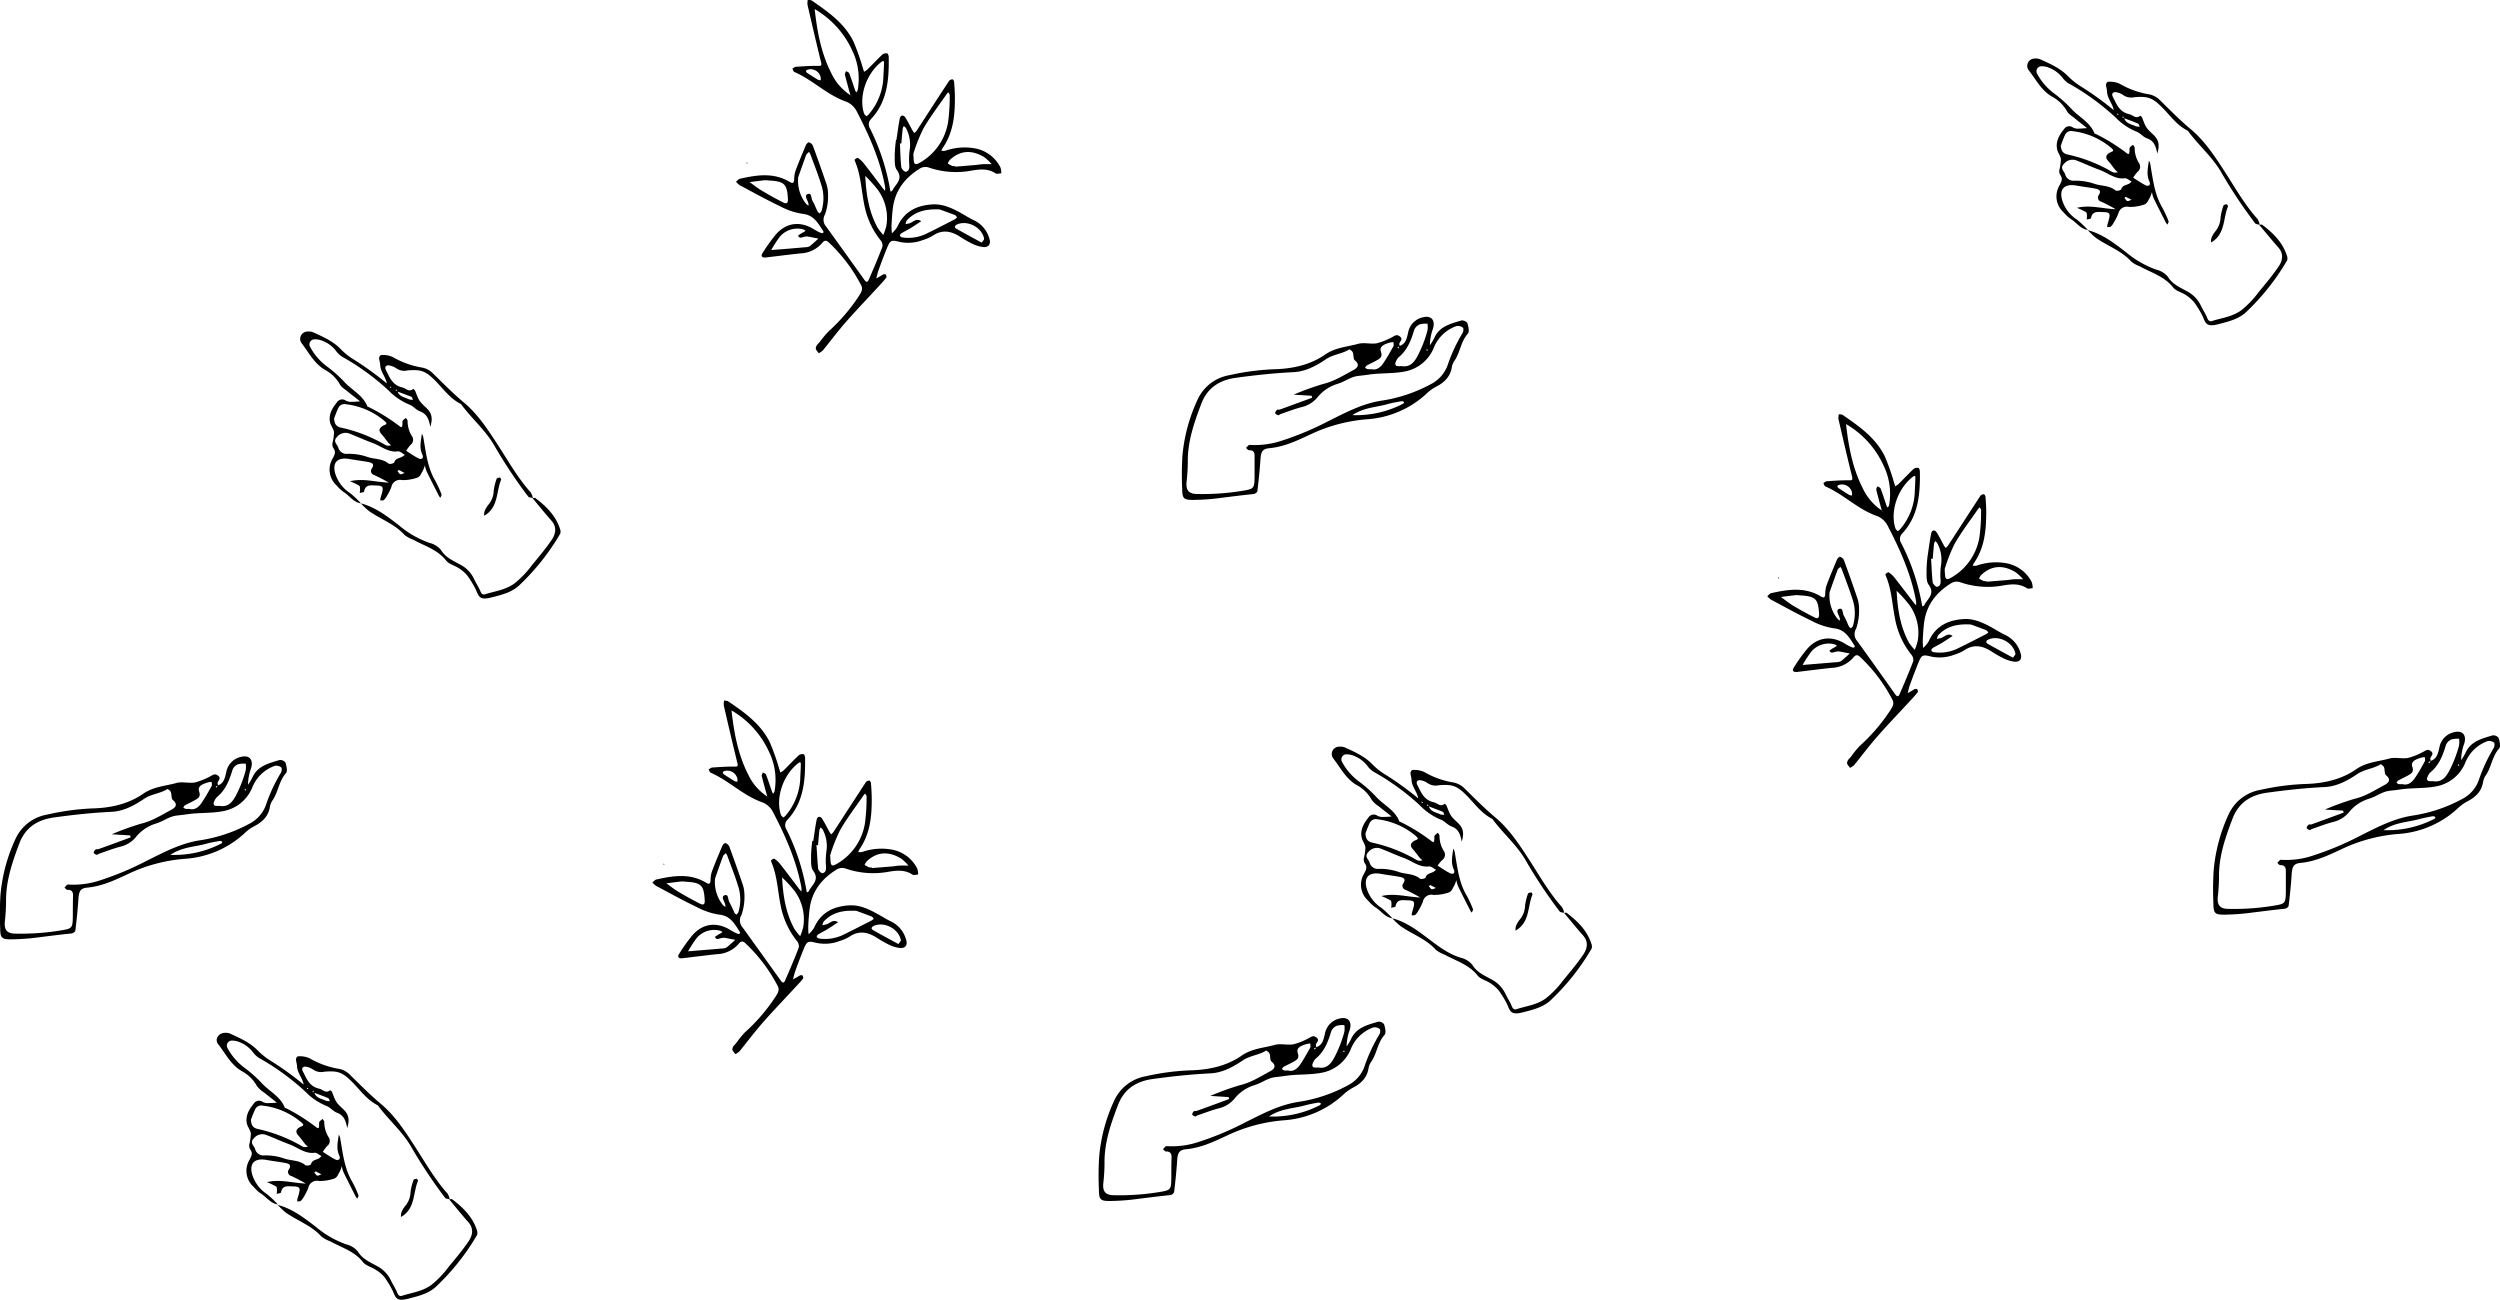 <svg xmlns="http://www.w3.org/2000/svg" viewBox="0 0 655.6 340.87"><title>Fichier 3</title><g id="Calque_2" data-name="Calque 2"><g id="Calque_2-2" data-name="Calque 2"><path d="M371.92,209.41c-.26-1.75-1.67-3.07-1.76-4.88,0-.55-.2-1.09-.26-1.63s.26-1.12,1-1a6.35,6.35,0,0,1,2.55.53,22.47,22.47,0,0,0,7.7,2.77A5.5,5.5,0,0,1,384,206.7c2.66,2.6,5.25,5.25,8.12,7.65,3.44,2.87,6,6.65,8.43,10.4,2.93,4.44,5.48,9.14,9.07,13.14a4.56,4.56,0,0,1,.58,1.5l0,0c-.41-.13-1-.11-1.21-.39a128.66,128.66,0,0,1-9-13.56c-2.36-4-5.95-7-8.63-10.69-3-1.49-4.8-4.26-7.1-6.49s-3.53-2.63-7-2.33a3.65,3.65,0,0,1-2.91-.59,4.79,4.79,0,0,0-1.83-.73,1.07,1.07,0,0,0-.9.23,1,1,0,0,0,0,.88c1,1.92,1.68,4.06,4.35,4.66,1,.22,1.72,1.36,2.88.39a1.41,1.41,0,0,1,.48.48c1,2.51.89,2.6,2.91,4.47,1.43,1.32,1.81,2.7,1.07,5-.36-2.14-1-3.44-2.69-4-1-.37-1.79-1.44-2.81-1.79a16.06,16.06,0,0,1-5.48-3.75,63.27,63.27,0,0,0-11.87-8.65,5.63,5.63,0,0,1-1.76-1.53,8.19,8.19,0,0,0-3.57-2.76,5.11,5.11,0,0,0-2.24-.42,1.33,1.33,0,0,0-.94,2,15.59,15.59,0,0,0,4.26,5,32.62,32.62,0,0,1,4.55,4c2,2.26,5.05,3.56,6.21,6.61,0,.06.2.07.3.11a49.62,49.62,0,0,1,8.18,5.08c.67.48.65-.07.69-.49s-.07-.74.08-1a3.41,3.41,0,0,1,.85-.74c.15.27.43.54.43.81a7.36,7.36,0,0,0,1.1,3.93,1.7,1.7,0,0,1-.39,2.4A11.7,11.7,0,0,0,377,227c.56.36,1.1.73,1.67,1.07a14.88,14.88,0,0,0,1.75,1,.93.93,0,0,0,.86-.09,1,1,0,0,0,0-.9c-.89-1.83-.41-3.69-.17-5.55a2.83,2.83,0,0,1,.42,1.21c.66,3.79,1.06,7.65,3.07,11.08a26.78,26.78,0,0,1,1.67,3.6c.09.22-.19.6-.3.9a3.24,3.24,0,0,1-.37-.46c-1.09-2.16-2.2-4.32-3.26-6.5a9.93,9.93,0,0,1-.44-1.58,7.23,7.23,0,0,1-.65,1.68c-.44.67-.55,1.46-1.77,1.73a11.53,11.53,0,0,1-3.57.49,2.29,2.29,0,0,0-2.78,1.8,14,14,0,0,1-1.2,2.38,3.58,3.58,0,0,1-.79,1.05c-.21.17-.6.1-.9.14a1.81,1.81,0,0,1,0-.52c.1-.43.24-.84.36-1.27.49-1.8.31-2.11-1.42-2.16-1.3,0-2.82-.42-3.21,1.53a.37.37,0,0,1-.23.23c-.31.08-.62.13-.93.19a3.55,3.55,0,0,0,.09-.79c0-.39,0-1-.21-1.12a17.51,17.51,0,0,0-2.43-1.16c3.47-.82,6.52.21,10.18.38a40.28,40.28,0,0,0-3.83-2,1.08,1.08,0,0,1-.68-1.6c.88-1.27.14-1.61-.84-1.8-1.63-.32-3.29-.49-4.92-.79-3.08-.57-4.57.81-3.81,3.7a9.44,9.44,0,0,0,3.93,5.23,25.08,25.08,0,0,1,2.85,2.71l0,0c-2-.27-3.06-2.09-4.66-3a12.06,12.06,0,0,1-1.72-1.64,5.6,5.6,0,0,1-1.08-7c.48-.92,1-1.72.24-2.76a2,2,0,0,1-.28-1.27,14.13,14.13,0,0,0,.43-2.9c-.1-.92-.86-1.75-1-2.68-.41-2,.61-3.71,1.79-5.16a1.63,1.63,0,0,1,2.37-.47,2.9,2.9,0,0,0,1.6.3,20.45,20.45,0,0,0,2.11-.12c-1.36-1.08-2.33-1.81-3.26-2.59a6.92,6.92,0,0,1-2-1.82,9.59,9.59,0,0,0-4-3.88c-2.81-1.68-4.18-4.55-6.1-7a1.91,1.91,0,0,1,1.54-3,3.12,3.12,0,0,1,1.63.22c2.5,1.15,5,2.24,7,4.25a18,18,0,0,0,3.66,2.92,79.73,79.73,0,0,1,8.6,6.23l.68.69c.09.17.17.34.25.5l.23-.25-.52-.21Zm2.73,2.05-.24-.52-.25.25.53.22c.47,1.51,1.94,1.62,3.09,2.17a2.72,2.72,0,0,0,1,.08c-.15-.27-.24-.69-.46-.79C377.09,212.36,375.86,211.92,374.65,211.46Zm-16.57,7.12c.08,1.4.52,2.17,2,2.44a40.06,40.06,0,0,1,11.06,4.29,3.14,3.14,0,0,0,.9.41,3.61,3.61,0,0,0,1-.11,6.22,6.22,0,0,1-.71-.64c-.63-.77-1.19-1.6-1.86-2.33-.9-1-.38-1.69.47-2.17.59-.34,1.37-.32.42-1.18a19,19,0,0,0-10.19-4.44,1.77,1.77,0,0,0-2,1A29.39,29.39,0,0,0,358.08,218.58Zm18.51,9.51c-.64-.33-1.27-.94-1.81-.88-2.57.32-4.39-1.39-6.54-2.18s-4.05-1.67-6.09-2.47a2.85,2.85,0,0,0-3.31.88c-1.13,1.12,0,1.88.3,2.68a2.25,2.25,0,0,0,2.39,1.74,14.59,14.59,0,0,1,5.21.78c1.85.67,4,.39,5.64,1.79.25.21,1.4-.05,1.46-.28.34-1.25,1.59-1.08,2.31-1.68C376.29,228.36,376.43,228.23,376.59,228.09Zm-1.52,4-.38.28c.26.29.47.74.77.82s.73-.2,1.1-.32Z"/><path d="M410.17,239.39c.22,0,.52-.07.67,0,2.87,2.18,5.41,4.65,6.52,8.22a1.68,1.68,0,0,1,0,1.19,60.59,60.59,0,0,1-10.69,13.48c-1.83,1.73-4.21,2.39-6.56,3-1.12.29-2.5.71-3.43.3s-1.15-1.78-1.71-2.73a26.28,26.28,0,0,0-1.93-3.09,9.62,9.62,0,0,0-2.2-1.92c-1.09-.73-2.6-1.07-3.34-2-2.27-2.9-5.66-3.84-8.65-5.49a8.43,8.43,0,0,1-2.31-1.27c-2.59-2.89-6.27-4.1-9.33-6.27a20,20,0,0,1-2.1-2l0,0c3.84,1,6.95,3.46,10,5.76,2.53,1.91,4.95,3.68,8,4.6a5.63,5.63,0,0,1,3,1.85c1.22,2,3.17,2.79,5,3.81a8.2,8.2,0,0,1,3.66,3.75c.51,1.11,1.22,2.13,1.67,3.26.26.65.62,1,1.21.82,2.59-.85,5.31-1.1,7.71-2.83A25.32,25.32,0,0,0,410,257c1.77-2.15,3.58-4.3,5.15-6.6,1.08-1.57,1.51-3.35,0-5.08-1.71-1.91-3.3-3.92-4.95-5.88Z"/><path d="M401.9,234.53c-1.27,3-.74,6.7-3.68,9a8.28,8.28,0,0,1-.79.52,3.77,3.77,0,0,1,.1-1.18,6.68,6.68,0,0,1,1-1.7,5.91,5.91,0,0,0,1.4-3.65,13.69,13.69,0,0,1,.78-3.18c.06-.19.55-.28.85-.31C401.67,234,401.79,234.35,401.9,234.53Z"/><path d="M505.55,145.49c.28-1.88.51-3.77.89-5.63.17-.88.94-1,1.41-.27.72,1.11,1.3,2.32,1.94,3.48.13.22.29.42.44.63a3.25,3.25,0,0,0,.59-.58c2.85-4.37,5.68-8.76,8.54-13.13a1.23,1.23,0,0,1,.91-.38c.13,0,.38.41.4.65.1,1.23.19,2.47.2,3.7,0,4.81-.33,9.53-3.2,13.66a4.32,4.32,0,0,0-.34.72,3.52,3.52,0,0,0,1,0,15.35,15.35,0,0,1,7.6-.67,9.33,9.33,0,0,1,6.88,5,5,5,0,0,1,.24,1.58c-.52,0-1.18.27-1.53,0-1.92-1.27-4-1.08-6.06-.75a22.08,22.08,0,0,1-11.26-.76,2.81,2.81,0,0,0-2.68.3c-3.82,2.4-6.35,5.68-6.94,10.25-.19,1.51-.27,3-.35,4.55a18.09,18.09,0,0,0,.09,2.08,7.93,7.93,0,0,0,1.43-1.67c1.8-4.09,5.15-5.69,9.33-5.91,2.55-.13,4.82.9,7,2.08,1.25.66,2.43,1.47,3.71,2.06a7.52,7.52,0,0,1,4.1,4.87c.44,1.4-.17,2.29-1.64,2.17a9,9,0,0,1-2.95-.93,29.4,29.4,0,0,1-3.21-1.86c-2.27-1.41-4.54-1.82-6.94-.22a10.86,10.86,0,0,1-2.6,1.16,10.75,10.75,0,0,1-6.17.5c-2.2-.54-2.46-.44-3.31,1.65-.79,1.93-1.52,3.89-2.24,5.86-.24.67-.37,1.39-.55,2.09l1.72-1a.58.58,0,0,1,.26-.11c.18,0,.46,0,.51.08s.27.61.16.75a22,22,0,0,1-1.48,1.72c-3,3.28-6.13,6.5-9.08,9.86-2.14,2.43-4.06,5-6.11,7.54a5.18,5.18,0,0,1-1.11.76c-.28-.45-.83-.93-.77-1.32.11-.78.48-1,1-1.58a25.94,25.94,0,0,1,2.24-2.78,47.85,47.85,0,0,0,8-9.28c.57-.89,1.23-1.8.65-2.9a41.77,41.77,0,0,0-8.55-11.3c-.61-.56-1.13-.51-1.66.18a7.82,7.82,0,0,1-5.75,2.75c-3,.33-6,.71-9.05,1.07-.94.11-1.37-.33-.9-1.07a44.37,44.37,0,0,1,3.47-4.88c2.78-3.26,6.57-3.69,10.21-1.33a12.45,12.45,0,0,0,1.75.88.64.64,0,0,0,.53-.09.48.48,0,0,0,0-.44c-1.33-2-2.4-4.21-5.41-4.51a18.51,18.51,0,0,1-5.91-2c-3.59-1.72-7.08-3.66-10.6-5.54a4.72,4.72,0,0,1-.95-.9c.35-.27.67-.69,1-.77,4.42-1,8.83-1.69,13,.82.81.49,1.14.37,1.2-.61a7.3,7.3,0,0,1,.34-2.25c.86-2.3,1.81-4.57,2.77-6.83.13-.3.61-.73.77-.68a1.72,1.72,0,0,1,1,.83c1.18,3.21,2.34,6.44,3.42,9.68a8.64,8.64,0,0,1,.57,3.07,14.6,14.6,0,0,1-.77,5.28,2.72,2.72,0,0,0,.3,3.26q5,6.93,9.94,13.93c.54.76.88.61,1.15,0,1.24-2.87,2.48-5.75,3.59-8.67a2.11,2.11,0,0,0-.5-1.71,21.12,21.12,0,0,1-4.29-9.53c-.76-3.72-.87-7.57-2.39-11.12-.07-.17-.14-.48-.06-.53.24-.19.69-.5.81-.41a6.71,6.71,0,0,1,1.47,1.34c1.71,2.16,3.37,4.37,5.05,6.55.2.27.43.51.65.76a5,5,0,0,0,0-1.09c-1.3-7.1-4.22-13.6-7.53-19.93a5.27,5.27,0,0,0-2.69-2.39c-5-1.71-8.76-5.7-13.58-7.78-.25-.11-.34-.57-.51-.87.31-.17.61-.46.93-.48,1.88-.13,3.78-.26,5.67-.25.83,0,1.18.09.92-1-1.24-5-2.4-10-3.55-15a4.42,4.42,0,0,1,.06-1.3c.35,0,.79,0,1.05.17,4.35,3,8.66,6,11.05,10.89a60.83,60.83,0,0,1,2.45,7c.09.27.18.54.26.81a4.7,4.7,0,0,0,.82-.55c1.36-1.34,2.66-2.72,4-4a1.7,1.7,0,0,1,1.26-.27c.18,0,.38.61.39.94.09,5.89-.34,11.65-4.64,16.28a2,2,0,0,0-.24,2.54A57,57,0,0,1,504,158.48c0,.18.09.36.14.55.15-.09.37-.14.44-.26.82-1.69,3-3,1.2-5.42-.69-.93-.54-2.56-.56-3.88a35.57,35.57,0,0,1,.32-4Zm-23.86,28.15a2.27,2.27,0,0,0,1.1-.27c.8-.61,1.54-1.32,2.3-2-1-.19-1.92-.38-2.89-.55a3.82,3.82,0,0,0-.56.06c-.67,0-1.47.75-1.88-.28a10.11,10.11,0,0,1,1.52-.94,4.48,4.48,0,0,0,.44-.32,1.91,1.91,0,0,0-.57-.35,5.93,5.93,0,0,0-6.19,1.94,30.71,30.71,0,0,0-2.28,3.52l-.23.06.18-.12Zm15.52-19.5.16.7c.23,4.77.91,9.44,3.25,13.71a13.73,13.73,0,0,0,1.5,1.86,15.81,15.81,0,0,0,.79-2.38,12.56,12.56,0,0,0-2.24-9.45,36.55,36.55,0,0,0-3.35-3.71ZM483.94,111l.16.19c.65,5.77,1.67,11.47,4.32,16.7a14.18,14.18,0,0,0,5.1,6l.2.32c0-.06,0-.15,0-.18a.8.8,0,0,0-.23-.1c-.49-1.82-1-3.63-1.45-5.46-.07-.27.18-.63.29-.94.28.18.73.3.83.55.57,1.5,1.05,3,1.58,4.57a2.52,2.52,0,0,0,.3.45c.12-.2.32-.38.35-.59A17,17,0,0,0,494,122.19a24.14,24.14,0,0,0-9.94-11Zm26.15,40c.1.95.55,1.06,1.34.62a15,15,0,0,0,7.66-10.78,49.09,49.09,0,0,0,.43-7.09c0-.23-.24-.48-.37-.72a5,5,0,0,0-.39.41c-2.09,3.05-4.37,6-6.2,9.21a42.7,42.7,0,0,0-2.58,6.56C510,150.24,510.06,150.62,510.09,151ZM481.9,162.31a2.63,2.63,0,0,0,.63.44,6.49,6.49,0,0,0-.11-.77c-.24-.78-1.08-1.91-.18-2.27,1.15-.46.89,1.1,1.28,1.73.54.88.88,1.89,1.34,2.83.1.21.35.35.53.52.18-.22.44-.41.52-.66a11.45,11.45,0,0,0-.11-7c-.83-2.62-1.84-5.19-2.78-7.78a4.8,4.8,0,0,0-.39-.7c-.26.26-.63.47-.74.78-.73,2-1.41,3.91-2.1,5.87A9.67,9.67,0,0,0,481.9,162.31Zm26.38,4.28a2.75,2.75,0,0,0-.34.95l.75-.15c1.13-.16,2-1.61,3.36-.62-.92.6-1.82,1.22-2.76,1.79s-1.67.91-2.48,1.4c-.18.12-.4.47-.34.63a.88.88,0,0,0,.62.44,10.79,10.79,0,0,0,6.35-1c2.48-1.2,4.92-2.47,7.37-3.72a5.52,5.52,0,0,0,.62-.46c-.19-.2-.34-.5-.57-.59-1.5-.58-3-1.12-4-1.49C513.22,163.56,510.44,164.24,508.28,166.59Zm-6-41.33c0-.56-.22-.55-.66-.22-3.91,3-6,8.93-4.59,13.45a1.63,1.63,0,0,0,.63.77c.07.05.46-.26.62-.46a15.85,15.85,0,0,0,3.86-10.13C502.2,127.53,502.27,126.4,502.29,125.26Zm-31.35,30.81c-1.3.14-2.6.32-3.9.48,1,.73,2,1.52,3,2.16,1.87,1.11,3.78,2.18,5.72,3.16,1,.51,1.35.19,1.28-1-.24-3.84-.93-4.51-5-4.74A6.33,6.33,0,0,0,470.94,156.07Zm55.37-3.95c.65-.06,1.3-.19,2-.22s1.49,0,2.24,0a12.24,12.24,0,0,0-2-1.86c-3.31-2-6.38-1.74-9,.76a3.8,3.8,0,0,0-.55.92,12.14,12.14,0,0,0,1.12.61,3.23,3.23,0,0,0,.84.09v.13Zm-19.49.52c.06.48.83,1.3,1.16,1.25.82-.13,1-.87.93-1.75a17.94,17.94,0,0,1,.15-4.21,9.16,9.16,0,0,0-1-5.46c-.1-.23-.36-.38-.55-.57a2.22,2.22,0,0,0-.31.64c-.14,1.32-.24,2.63-.36,4h-.43C506.55,148.54,506.59,150.6,506.82,152.64Zm21.71,18.77c-.58-3-4.5-4.95-7.15-3.66-.55.27-.68.75-.14,1.06,2.12,1.22,4.29,2.37,6.67,3.67C528.19,172,528.58,171.67,528.53,171.41ZM482.13,128c.94.62,1.88,1.23,2.84,1.81a2.23,2.23,0,0,0,.7.13,3.36,3.36,0,0,0,0-.78,2.69,2.69,0,0,0-3.61-1.93c-.11,0-.17.23-.25.35A1.79,1.79,0,0,0,482.13,128Z"/><path d="M466.26,151.63l.16.07.08-.22-.25-.09Z"/><path d="M637.43,199.53c1.72-.55,1.94-2.12,2.28-3.53a5,5,0,0,1,3.9-4c2.18-.53,3.29.79,2.61,3a13.12,13.12,0,0,0-.81,4.34,14.1,14.1,0,0,0,1.1-1.81c1.35-3.17,4.34-3.83,7.17-4.69a1.74,1.74,0,0,1,1.56.68c.27.88.59,2.26.13,2.77-1.81,2-2,4.8-3.44,6.95a4.21,4.21,0,0,0-.74,1.68c-.38,2.61-2,4.15-4.23,5.28a11.39,11.39,0,0,0-2.38,1.73,25.46,25.46,0,0,1-15.66,6.77,42.26,42.26,0,0,0-14.52,3.82c-3.59,1.68-7.08,3.39-11.11,3.77-1.85.18-2.19,1-2.33,3.08-.17,2.72-.46,5.44-.79,8.15,0,.31-.62.76-1,.79-2.85.28-5.7.66-8.51,1a60,60,0,0,1-7.43.55c-2.41,0-2.76-.4-2.79-2.9a82,82,0,0,1,.07-8.73,44.26,44.26,0,0,1,4-14.83,11.28,11.28,0,0,1,8.3-6.27,63.67,63.67,0,0,1,11.76-1.54c4.72-.13,9.38-1.12,13.31-3.86,2.68-1.87,5.76-2,8.66-2.8,1.52-.44,3.31.12,4.9-.16a17.21,17.21,0,0,0,4-1.6c.66-.31,1.13-.86,2-.22,1.2.89-.44,1.52-.06,2.28.06.1,0,.25,0,.38l-.57.26.28.28ZM609.68,212.3a71.34,71.34,0,0,1,7.71-2.8c3-.7,5.43-2.31,8-3.68,1-.54,1.73-1.38.31-2.53-.44-.36-.26-1.41-.52-2.09-.13-.34-.81-.84-.92-.77-1.88,1.19-4.16,1.26-6.09,2.56-2.5,1.69-5.3,3.24-8.49,3.4-5.09.25-10.14.79-15.19,1.49-4.33.61-7.42,2.65-9,6.72-1.91,5-3.66,10-3.57,15.38a48.31,48.31,0,0,1-.33,5.23c-.19,2.14.56,3.07,2.6,3.13a63.87,63.87,0,0,0,12-.82c3.09-.49,3.2-.61,3.25-3.72,0-1.78,0-3.55,0-5.32,0-1.11-.34-1.63-1.49-1.61-.25,0-.5-.39-.75-.61.31-.27.65-.82.93-.79a21.82,21.82,0,0,0,8.47-1.12,78.6,78.6,0,0,0,12.19-5.11c4.39-2.19,8.66-4.48,13.61-5.32a39.43,39.43,0,0,0,13.22-4.36,8.92,8.92,0,0,0,4.32-4.72,44.57,44.57,0,0,1,4-8.68c.24-.36.31-1.24.1-1.4a2.08,2.08,0,0,0-1.67-.42A9.91,9.91,0,0,0,646.5,200a10.22,10.22,0,0,1-7.83,6.25c-3,.56-6.19.32-9.3.79s-3.22.11-5.9,1.47a14.11,14.11,0,0,1-2.37,1,10.61,10.61,0,0,0-5.14,3.54,7.67,7.67,0,0,1-4.06,2.49c-1.9.48-3.73,1.21-5.58,1.84-.23.08-.47.34-.65.29s-.73-.31-.77-.53.24-.63.47-.84.51,0,.74-.1c2.83-1,5.65-2.06,8.48-3.1l-.12-.52ZM638,204.85c2,.36,3.19-.67,4.23-2.59a32,32,0,0,0,2.64-6.79,6.35,6.35,0,0,0,0-1.74,6.51,6.51,0,0,0-2,.18,2.76,2.76,0,0,0-1.43,1.4c-.82,2.75-1.79,5.36-4.13,7.26a3.78,3.78,0,0,0-.86,1.61.72.72,0,0,0,.36.63A4.55,4.55,0,0,0,638,204.85ZM625.06,217.7a26.85,26.85,0,0,0,13.39-3c.12-.06.16-.3.23-.46-.22-.06-.47-.22-.67-.19a36.1,36.1,0,0,0-3.58.75C631.43,215.64,628.16,215.59,625.06,217.7Zm5-12.07c1.3.4,2.4-.38,3.21-1.59,1-1.41,1.79-2.91,2.61-4.4.16-.29,0-.73,0-1.1a6.46,6.46,0,0,0-1.15.21c-1.15.38-2.61.9-2.13,2.31s-.25,1.79-1.1,2.28-1.74.87-2.59,1.34c-.2.11-.31.38-.46.58a2.37,2.37,0,0,0,.55.36A5.34,5.34,0,0,0,630.05,205.63Zm14.84-5-.2-.23-.22.22.32.23Z"/><path d="M57.06,206c1.72-.55,1.94-2.13,2.28-3.53a5,5,0,0,1,3.9-4c2.18-.53,3.28.78,2.6,3a13.28,13.28,0,0,0-.81,4.34A14.91,14.91,0,0,0,66.14,204c1.34-3.17,4.34-3.83,7.16-4.69a1.74,1.74,0,0,1,1.56.68c.27.88.59,2.26.14,2.76-1.82,2-2,4.8-3.44,7a4.31,4.31,0,0,0-.75,1.68c-.37,2.61-2,4.15-4.22,5.28a10.57,10.57,0,0,0-2.38,1.73,25.49,25.49,0,0,1-15.67,6.77A42.15,42.15,0,0,0,34,229c-3.59,1.68-7.09,3.39-11.12,3.77-1.85.17-2.19,1-2.32,3.08-.18,2.72-.47,5.44-.79,8.15,0,.31-.62.75-1,.79-2.84.28-5.7.65-8.51,1a58,58,0,0,1-7.43.54c-2.4,0-2.76-.39-2.78-2.89a79.4,79.4,0,0,1,.07-8.73,43.85,43.85,0,0,1,4-14.84,11.23,11.23,0,0,1,8.29-6.26A64.66,64.66,0,0,1,24.25,212c4.73-.12,9.38-1.12,13.32-3.86,2.67-1.86,5.76-2,8.66-2.8,1.52-.44,3.3.13,4.9-.15a17.58,17.58,0,0,0,4-1.6c.67-.31,1.13-.86,2-.22,1.21.89-.43,1.52,0,2.28,0,.1,0,.25,0,.37l-.58.26.28.29ZM29.3,218.78A73.44,73.44,0,0,1,37,216c3-.71,5.42-2.32,8-3.68,1-.54,1.74-1.38.32-2.53-.44-.36-.26-1.42-.53-2.09-.13-.34-.8-.84-.92-.77-1.87,1.19-4.15,1.26-6.09,2.56-2.5,1.68-5.29,3.24-8.49,3.4-5.09.24-10.14.79-15.19,1.49-4.32.6-7.42,2.65-9,6.72C3.26,226,1.51,231,1.59,236.47a51,51,0,0,1-.32,5.23c-.2,2.13.56,3.07,2.59,3.13a64.84,64.84,0,0,0,12-.82c3.08-.5,3.19-.61,3.24-3.73,0-1.77,0-3.54.05-5.31.05-1.11-.33-1.64-1.49-1.61-.24,0-.5-.4-.75-.61.31-.28.65-.82.94-.79a22.26,22.26,0,0,0,8.47-1.12,79.53,79.53,0,0,0,12.18-5.12c4.39-2.18,8.66-4.47,13.61-5.31a39.71,39.71,0,0,0,13.23-4.36,9,9,0,0,0,4.32-4.73,43.35,43.35,0,0,1,4-8.67c.24-.36.31-1.24.09-1.41a2.1,2.1,0,0,0-1.67-.41,9.85,9.85,0,0,0-5.91,5.66,10.24,10.24,0,0,1-7.84,6.26c-3,.56-6.18.32-9.3.79s-3.21.11-5.89,1.47a14.21,14.21,0,0,1-2.38,1,10.71,10.71,0,0,0-5.14,3.53,7.59,7.59,0,0,1-4.06,2.5c-1.89.48-3.72,1.21-5.58,1.84-.22.07-.47.34-.64.29s-.74-.31-.77-.53.23-.63.47-.84.5,0,.73-.11c2.83-1,5.66-2.06,8.48-3.09l-.11-.52Zm28.28-7.45c2,.36,3.18-.66,4.22-2.59A31.54,31.54,0,0,0,64.44,202a6,6,0,0,0,0-1.74,6.26,6.26,0,0,0-2.05.18A2.63,2.63,0,0,0,61,201.8c-.83,2.75-1.8,5.36-4.14,7.25a3.76,3.76,0,0,0-.85,1.62.74.74,0,0,0,.35.63A5.14,5.14,0,0,0,57.58,211.33Zm-12.9,12.85a26.75,26.75,0,0,0,13.4-3c.12-.06.15-.3.23-.46-.23-.07-.47-.23-.68-.19-1.2.22-2.41.41-3.58.74C51.05,222.12,47.78,222.08,44.68,224.18Zm5-12.06c1.29.39,2.4-.38,3.2-1.59.95-1.42,1.79-2.91,2.62-4.4.15-.29,0-.73,0-1.1a7.4,7.4,0,0,0-1.16.2c-1.15.38-2.61.9-2.12,2.31s-.25,1.79-1.1,2.29-1.75.87-2.6,1.34c-.2.11-.31.38-.46.58a2.21,2.21,0,0,0,.55.35A5.21,5.21,0,0,0,49.68,212.12Zm14.83-5-.19-.24-.22.22.31.24Z"/><path d="M101.45,100.61c-.26-1.75-1.67-3.07-1.75-4.89,0-.54-.21-1.08-.27-1.63s.26-1.11,1-1a6.11,6.11,0,0,1,2.55.53,22.55,22.55,0,0,0,7.7,2.77,5.47,5.47,0,0,1,2.86,1.53c2.66,2.6,5.25,5.25,8.13,7.65,3.43,2.87,6,6.65,8.42,10.4,2.93,4.44,5.49,9.14,9.07,13.14a4.35,4.35,0,0,1,.58,1.5l0,0c-.42-.13-1-.12-1.22-.39a129.32,129.32,0,0,1-9-13.57c-2.36-4-5.94-7-8.63-10.69-3-1.48-4.8-4.25-7.1-6.48s-3.53-2.63-7-2.33a3.62,3.62,0,0,1-2.9-.59,4.85,4.85,0,0,0-1.83-.73,1.08,1.08,0,0,0-.91.23,1,1,0,0,0,0,.88c1,1.92,1.68,4.06,4.34,4.66,1,.22,1.72,1.35,2.88.39a1.32,1.32,0,0,1,.49.48c1,2.51.89,2.6,2.91,4.47,1.42,1.32,1.8,2.7,1.06,5-.35-2.15-1-3.44-2.69-4.06-1-.36-1.79-1.43-2.8-1.78a16.25,16.25,0,0,1-5.49-3.75,63.53,63.53,0,0,0-11.86-8.65,5.65,5.65,0,0,1-1.76-1.53,8.12,8.12,0,0,0-3.58-2.76A4.94,4.94,0,0,0,82.28,89a1.32,1.32,0,0,0-.94,2,15.53,15.53,0,0,0,4.27,5,35.27,35.27,0,0,1,4.55,4c2,2.27,5,3.57,6.2,6.62,0,.06.2.06.3.11a49.62,49.62,0,0,1,8.18,5.08c.67.48.65-.07.69-.49s-.06-.74.09-1,.55-.49.84-.73c.15.27.43.54.43.81a7.37,7.37,0,0,0,1.11,3.93,1.7,1.7,0,0,1-.4,2.4,11.63,11.63,0,0,0-1.09,1.49c.55.36,1.1.73,1.66,1.07a15.85,15.85,0,0,0,1.76,1,.94.94,0,0,0,.86-.1,1,1,0,0,0,0-.89c-.89-1.84-.4-3.69-.16-5.55a2.84,2.84,0,0,1,.42,1.2c.66,3.8,1.06,7.65,3.07,11.08a27.44,27.44,0,0,1,1.66,3.61c.09.22-.19.59-.29.9a2.32,2.32,0,0,1-.37-.47c-1.1-2.16-2.2-4.31-3.26-6.49a8.19,8.19,0,0,1-.44-1.58,8.16,8.16,0,0,1-.65,1.67c-.45.68-.56,1.47-1.78,1.73a11.21,11.21,0,0,1-3.57.5,2.3,2.3,0,0,0-2.78,1.8,13.14,13.14,0,0,1-1.19,2.37,3.7,3.7,0,0,1-.8,1.06c-.2.17-.59.1-.9.13a2.17,2.17,0,0,1,0-.51c.1-.43.25-.85.37-1.27.49-1.8.31-2.11-1.43-2.16-1.29,0-2.82-.42-3.2,1.53a.39.39,0,0,1-.24.23c-.3.08-.61.13-.92.19a5.46,5.46,0,0,0,.09-.79c0-.39,0-1-.22-1.12a17.51,17.51,0,0,0-2.43-1.16c3.48-.82,6.52.2,10.19.37a41,41,0,0,0-3.84-2,1.09,1.09,0,0,1-.68-1.61c.89-1.26.15-1.6-.84-1.79-1.63-.32-3.29-.49-4.92-.79-3.08-.57-4.57.81-3.8,3.69a9.31,9.31,0,0,0,3.92,5.23A27,27,0,0,1,94.66,132l0,0c-2-.27-3.06-2.09-4.66-3.05a11,11,0,0,1-1.72-1.64,5.6,5.6,0,0,1-1.08-7c.49-.93,1-1.73.25-2.76a2,2,0,0,1-.28-1.27,15,15,0,0,0,.43-2.9c-.11-.92-.87-1.75-1.06-2.68-.41-2,.61-3.72,1.8-5.17a1.63,1.63,0,0,1,2.37-.46,2.88,2.88,0,0,0,1.59.3,18.76,18.76,0,0,0,2.12-.13c-1.36-1.07-2.33-1.81-3.27-2.58-.69-.58-1.59-1.08-2-1.82a9.75,9.75,0,0,0-4-3.89c-2.81-1.67-4.18-4.54-6.09-7a1.91,1.91,0,0,1,1.53-3,3.23,3.23,0,0,1,1.63.23c2.51,1.15,5,2.23,7,4.25a17.63,17.63,0,0,0,3.65,2.91,81.21,81.21,0,0,1,8.6,6.24l.69.68.24.51.23-.25-.52-.21Zm2.73,2-.24-.51-.24.25.53.22c.47,1.5,1.93,1.62,3.08,2.17a2.74,2.74,0,0,0,1,.08c-.15-.27-.23-.69-.46-.79C106.62,103.55,105.4,103.12,104.18,102.65Zm-16.57,7.13c.09,1.4.53,2.17,2,2.44a39.5,39.5,0,0,1,11.07,4.29,3.17,3.17,0,0,0,.9.41,3.66,3.66,0,0,0,1-.11,5.57,5.57,0,0,1-.72-.64c-.63-.77-1.19-1.6-1.86-2.34-.9-1-.38-1.68.47-2.16.59-.34,1.37-.32.42-1.18a19,19,0,0,0-10.18-4.44,1.76,1.76,0,0,0-2,1A28.42,28.42,0,0,0,87.61,109.78Zm18.52,9.51c-.64-.33-1.27-1-1.82-.88-2.56.32-4.39-1.4-6.53-2.18s-4.06-1.67-6.09-2.47a2.86,2.86,0,0,0-3.32.88c-1.13,1.12,0,1.88.31,2.68a2.24,2.24,0,0,0,2.38,1.74,14.64,14.64,0,0,1,5.22.78c1.85.67,4,.38,5.63,1.79a1.69,1.69,0,0,0,1.46-.28c.34-1.26,1.59-1.08,2.31-1.68C105.83,119.56,106,119.43,106.13,119.29Zm-1.52,4-.38.28c.25.29.46.74.77.82s.73-.2,1.1-.32Z"/><path d="M139.7,130.59c.23,0,.52-.07.67,0,2.87,2.18,5.41,4.65,6.52,8.22a1.68,1.68,0,0,1,0,1.19,61.15,61.15,0,0,1-10.7,13.48c-1.83,1.73-4.2,2.39-6.56,3-1.12.28-2.5.71-3.43.3s-1.14-1.79-1.71-2.73a25.92,25.92,0,0,0-1.93-3.1,9.68,9.68,0,0,0-2.2-1.92c-1.08-.72-2.59-1.06-3.34-2-2.26-2.9-5.65-3.84-8.64-5.49a8.4,8.4,0,0,1-2.31-1.27c-2.6-2.89-6.28-4.11-9.33-6.27a19.13,19.13,0,0,1-2.11-2l0,0c3.85,1,7,3.46,10,5.77a25.39,25.39,0,0,0,8,4.6,5.6,5.6,0,0,1,3,1.85c1.22,2,3.16,2.79,5,3.81a8.15,8.15,0,0,1,3.66,3.75c.51,1.11,1.22,2.13,1.68,3.25.26.65.61,1,1.2.83,2.6-.85,5.32-1.11,7.71-2.83a25.62,25.62,0,0,0,4.59-4.79c1.78-2.15,3.59-4.3,5.16-6.6,1.07-1.57,1.5-3.35,0-5.08-1.7-1.91-3.3-3.92-4.94-5.88Z"/><path d="M131.44,125.73c-1.27,3-.75,6.69-3.68,9-.25.19-.53.35-.8.52a3.76,3.76,0,0,1,.11-1.18,6.48,6.48,0,0,1,1-1.7,5.93,5.93,0,0,0,1.4-3.66,14.48,14.48,0,0,1,.78-3.18c.06-.18.55-.27.85-.3C131.2,125.21,131.33,125.55,131.44,125.73Z"/><path d="M554.31,28.94c-.26-1.74-1.67-3.07-1.76-4.88,0-.55-.2-1.08-.26-1.63s.26-1.11,1-1a6.15,6.15,0,0,1,2.55.52,22.49,22.49,0,0,0,7.7,2.78,5.42,5.42,0,0,1,2.86,1.52c2.66,2.6,5.25,5.26,8.13,7.66,3.43,2.86,6,6.65,8.42,10.39,2.93,4.45,5.48,9.15,9.07,13.14a4.7,4.7,0,0,1,.58,1.51l0,0c-.41-.12-1-.11-1.21-.39a130.24,130.24,0,0,1-9-13.56c-2.36-4-5.95-7-8.63-10.69-3-1.48-4.8-4.25-7.1-6.48s-3.53-2.63-7-2.33a3.66,3.66,0,0,1-2.9-.59,4.74,4.74,0,0,0-1.84-.73,1.07,1.07,0,0,0-.9.23,1,1,0,0,0,0,.88c1,1.91,1.68,4.06,4.35,4.66,1,.22,1.72,1.35,2.88.39a1.27,1.27,0,0,1,.48.47c1,2.51.89,2.6,2.91,4.47,1.43,1.32,1.81,2.7,1.07,5-.36-2.14-1-3.43-2.69-4-1-.36-1.79-1.43-2.81-1.78a16.3,16.3,0,0,1-5.48-3.75,64,64,0,0,0-11.86-8.66A5.4,5.4,0,0,1,541,20.55a8.17,8.17,0,0,0-3.58-2.75,4.94,4.94,0,0,0-2.24-.42,1.32,1.32,0,0,0-.94,2,15.52,15.52,0,0,0,4.27,5,33.81,33.81,0,0,1,4.54,4c2,2.27,5,3.56,6.21,6.61,0,.07.2.07.3.12a49,49,0,0,1,8.18,5.08c.67.48.65-.07.69-.49s-.06-.74.09-1,.55-.49.84-.73c.15.27.43.54.43.81a7.48,7.48,0,0,0,1.1,3.93,1.7,1.7,0,0,1-.39,2.4,11.7,11.7,0,0,0-1.1,1.49c.56.35,1.11.72,1.67,1.06a13.62,13.62,0,0,0,1.75,1,1,1,0,0,0,.87-.1,1,1,0,0,0,0-.89c-.89-1.84-.4-3.69-.17-5.56a2.7,2.7,0,0,1,.42,1.21c.66,3.8,1.06,7.65,3.08,11.08a29.33,29.33,0,0,1,1.66,3.6c.09.23-.19.6-.3.9a3.24,3.24,0,0,1-.37-.46c-1.09-2.16-2.2-4.32-3.26-6.49a9.2,9.2,0,0,1-.43-1.58,7.65,7.65,0,0,1-.66,1.67c-.44.67-.55,1.46-1.77,1.73a11.49,11.49,0,0,1-3.57.49A2.31,2.31,0,0,0,555.51,56a13.88,13.88,0,0,1-1.2,2.37,3.5,3.5,0,0,1-.79,1.06c-.2.16-.6.1-.9.13a1.74,1.74,0,0,1,0-.51c.1-.43.25-.85.36-1.28.49-1.79.31-2.11-1.42-2.15-1.29,0-2.82-.42-3.21,1.53,0,.09-.14.2-.23.23-.3.08-.62.12-.92.18a4.23,4.23,0,0,0,.08-.79c0-.39,0-1-.21-1.12a18.84,18.84,0,0,0-2.43-1.15c3.48-.82,6.52.2,10.18.37a39.82,39.82,0,0,0-3.83-2,1.09,1.09,0,0,1-.68-1.61c.88-1.26.14-1.61-.84-1.8-1.63-.31-3.29-.49-4.92-.79-3.08-.56-4.57.81-3.8,3.7a9.31,9.31,0,0,0,3.92,5.23,26,26,0,0,1,2.85,2.71l0,0c-2-.27-3.06-2.09-4.66-3a11,11,0,0,1-1.72-1.64,5.59,5.59,0,0,1-1.08-7c.48-.93,1-1.73.24-2.77a1.87,1.87,0,0,1-.27-1.26,14.2,14.2,0,0,0,.42-2.9c-.1-.92-.86-1.75-1-2.68-.41-2,.61-3.72,1.8-5.17a1.62,1.62,0,0,1,2.36-.46,2.9,2.9,0,0,0,1.6.3c.53,0,1.06-.06,2.11-.13-1.35-1.07-2.32-1.81-3.26-2.59-.69-.57-1.59-1.07-2-1.82a9.79,9.79,0,0,0-4-3.88c-2.81-1.67-4.18-4.54-6.1-6.95a1.92,1.92,0,0,1,1.54-3,3.23,3.23,0,0,1,1.63.23c2.5,1.15,5,2.23,7.05,4.25a18,18,0,0,0,3.65,2.91,81.21,81.21,0,0,1,8.6,6.24l.69.68.24.51.23-.25-.52-.21ZM557,31l-.24-.51-.25.25.53.22c.48,1.5,1.94,1.62,3.09,2.17a2.72,2.72,0,0,0,1,.07c-.15-.27-.23-.68-.46-.78C559.48,31.89,558.25,31.46,557,31Zm-16.57,7.12c.08,1.41.52,2.18,2,2.45a39.62,39.62,0,0,1,11.07,4.29,3.21,3.21,0,0,0,.89.4,3.25,3.25,0,0,0,1-.11,5.4,5.4,0,0,1-.71-.64c-.63-.77-1.19-1.6-1.86-2.33-.9-1-.38-1.68.47-2.16.59-.34,1.37-.33.42-1.18a19,19,0,0,0-10.19-4.44,1.75,1.75,0,0,0-2,1A28.17,28.17,0,0,0,540.47,38.11ZM559,47.62c-.64-.32-1.27-.94-1.81-.87-2.56.32-4.39-1.4-6.54-2.18s-4-1.67-6.09-2.48a2.85,2.85,0,0,0-3.31.89c-1.13,1.11,0,1.87.3,2.68a2.25,2.25,0,0,0,2.39,1.73,15,15,0,0,1,5.21.78c1.86.67,4,.39,5.64,1.79a1.63,1.63,0,0,0,1.46-.28c.34-1.25,1.59-1.07,2.31-1.67Zm-1.52,4-.38.28c.26.28.47.73.77.81s.73-.2,1.1-.32Z"/><path d="M592.56,58.93c.22,0,.52-.08.67,0,2.87,2.18,5.41,4.64,6.52,8.22a1.65,1.65,0,0,1,0,1.18,61,61,0,0,1-10.7,13.49c-1.83,1.73-4.21,2.38-6.56,3-1.12.29-2.5.71-3.43.31s-1.15-1.79-1.71-2.73a27.26,27.26,0,0,0-1.93-3.1,9.86,9.86,0,0,0-2.2-1.92c-1.09-.73-2.6-1.06-3.34-2-2.27-2.9-5.66-3.84-8.64-5.49a8.42,8.42,0,0,1-2.31-1.28c-2.6-2.89-6.28-4.1-9.34-6.26a20.07,20.07,0,0,1-2.1-2l0,0c3.84,1,7,3.46,10,5.76a25.58,25.58,0,0,0,8,4.61,5.48,5.48,0,0,1,3,1.85c1.22,2,3.17,2.78,5,3.8a8.22,8.22,0,0,1,3.66,3.76c.51,1.1,1.22,2.12,1.67,3.25.26.65.62,1,1.21.82,2.59-.84,5.32-1.1,7.71-2.82a25.68,25.68,0,0,0,4.59-4.8c1.78-2.15,3.58-4.29,5.15-6.59,1.08-1.57,1.51-3.36,0-5.08-1.7-1.92-3.3-3.92-5-5.89Z"/><path d="M584.29,54.07c-1.27,3-.74,6.69-3.68,9a8.92,8.92,0,0,1-.79.51,3.73,3.73,0,0,1,.1-1.17,6.51,6.51,0,0,1,1-1.7,6,6,0,0,0,1.4-3.66,14.34,14.34,0,0,1,.78-3.18c.06-.18.55-.27.85-.3C584.06,53.55,584.19,53.89,584.29,54.07Z"/><path d="M235.08,36.69c.29-1.88.51-3.77.89-5.63.18-.88.94-1,1.42-.27.71,1.11,1.29,2.32,1.94,3.48a6.82,6.82,0,0,0,.43.62,3.24,3.24,0,0,0,.6-.57c2.84-4.38,5.67-8.77,8.54-13.13a1.21,1.21,0,0,1,.9-.38c.13,0,.39.41.4.65.11,1.23.19,2.46.21,3.7.05,4.81-.34,9.52-3.21,13.66a4.29,4.29,0,0,0-.33.72,3.54,3.54,0,0,0,1,0,15.42,15.42,0,0,1,7.59-.67,9.37,9.37,0,0,1,6.88,5,4.72,4.72,0,0,1,.24,1.58c-.52,0-1.18.26-1.53,0-1.92-1.28-4-1.08-6.06-.75A22.08,22.08,0,0,1,243.76,44a2.84,2.84,0,0,0-2.68.29c-3.82,2.41-6.35,5.69-6.93,10.26-.2,1.51-.28,3-.36,4.55a20.8,20.8,0,0,0,.09,2.08,7.47,7.47,0,0,0,1.43-1.68c1.8-4.08,5.15-5.68,9.33-5.9,2.55-.13,4.83.9,7,2.07,1.25.67,2.44,1.48,3.72,2.07a7.55,7.55,0,0,1,4.1,4.87c.43,1.4-.17,2.29-1.64,2.17a9,9,0,0,1-3-.93,29.26,29.26,0,0,1-3.2-1.86c-2.28-1.42-4.55-1.82-6.94-.22a10.93,10.93,0,0,1-2.61,1.16,10.73,10.73,0,0,1-6.17.5c-2.19-.55-2.45-.44-3.31,1.65-.79,1.93-1.52,3.89-2.23,5.85a21.64,21.64,0,0,0-.56,2.1l1.72-1a.62.62,0,0,1,.27-.11c.17,0,.46,0,.51.08s.26.6.15.75A19.92,19.92,0,0,1,231,74.47c-3,3.29-6.13,6.51-9.08,9.87-2.13,2.42-4.06,5-6.11,7.53a4.45,4.45,0,0,1-1.11.76c-.28-.44-.83-.92-.77-1.32.11-.78.49-1,1-1.58A28.35,28.35,0,0,1,217.18,87a47.75,47.75,0,0,0,8-9.28c.57-.89,1.23-1.81.66-2.9a41.65,41.65,0,0,0-8.56-11.3c-.6-.56-1.12-.51-1.66.18a7.85,7.85,0,0,1-5.74,2.75c-3,.32-6,.71-9.05,1.07-.94.11-1.38-.33-.9-1.08a45.13,45.13,0,0,1,3.46-4.87c2.78-3.27,6.57-3.69,10.21-1.34a12.62,12.62,0,0,0,1.76.89.65.65,0,0,0,.52-.09c.08-.05.09-.33,0-.44-1.34-2-2.41-4.21-5.41-4.51a18.21,18.21,0,0,1-5.91-2c-3.6-1.71-7.09-3.65-10.61-5.53a5,5,0,0,1-.94-.9c.35-.27.66-.69,1.05-.78,4.41-1,8.82-1.68,13,.82.82.49,1.15.37,1.2-.6a7.73,7.73,0,0,1,.34-2.26c.86-2.3,1.81-4.56,2.77-6.83.13-.29.61-.73.78-.67a1.66,1.66,0,0,1,1,.83q1.78,4.81,3.43,9.68a8.83,8.83,0,0,1,.57,3.07,14.39,14.39,0,0,1-.78,5.28,2.73,2.73,0,0,0,.3,3.26q5,6.92,10,13.93c.53.76.87.61,1.14,0,1.25-2.87,2.48-5.75,3.6-8.68a2.13,2.13,0,0,0-.5-1.7,21.18,21.18,0,0,1-4.3-9.53c-.75-3.72-.86-7.57-2.38-11.13-.07-.16-.14-.47-.07-.52.25-.2.69-.5.82-.41a6.68,6.68,0,0,1,1.47,1.34c1.7,2.16,3.36,4.36,5,6.55.21.26.44.51.65.76a4.44,4.44,0,0,0,0-1.09c-1.3-7.1-4.22-13.6-7.52-19.94a5.33,5.33,0,0,0-2.69-2.38c-5-1.72-8.77-5.71-13.58-7.78-.25-.11-.35-.57-.52-.87.31-.17.61-.46.93-.49,1.89-.12,3.78-.25,5.67-.24.83,0,1.19.08.92-1-1.24-5-2.39-10-3.55-15a5.2,5.2,0,0,1,.06-1.3c.36.05.79,0,1.05.17,4.35,3,8.66,6,11,10.88a63,63,0,0,1,2.46,7c.09.27.17.54.26.81a5.87,5.87,0,0,0,.82-.55c1.35-1.34,2.66-2.72,4-4a1.67,1.67,0,0,1,1.27-.27c.17,0,.38.61.38.94.09,5.89-.33,11.65-4.64,16.27a2,2,0,0,0-.23,2.55,57.62,57.62,0,0,1,5.23,15.93,4.9,4.9,0,0,0,.13.55c.15-.08.38-.13.44-.26.82-1.69,3-2.94,1.2-5.41-.69-.94-.53-2.57-.56-3.88a37.91,37.91,0,0,1,.33-4ZM211.23,64.83a2.15,2.15,0,0,0,1.09-.26c.81-.62,1.54-1.32,2.31-2L211.74,62a2.83,2.83,0,0,0-.57.06c-.66,0-1.46.75-1.87-.29a9.52,9.52,0,0,1,1.51-.93c.16-.1.3-.21.45-.32a2,2,0,0,0-.57-.35,6,6,0,0,0-6.2,1.93,30.71,30.71,0,0,0-2.28,3.52l-.23.06.19-.11C205.19,65.35,208.21,65.1,211.23,64.83Zm15.52-19.49.15.7c.23,4.77.91,9.44,3.26,13.7a13.89,13.89,0,0,0,1.49,1.87,15.81,15.81,0,0,0,.79-2.38,12.52,12.52,0,0,0-2.24-9.45,35.4,35.4,0,0,0-3.35-3.71ZM213.47,2.19l.17.19c.64,5.77,1.66,11.47,4.31,16.7A14.11,14.11,0,0,0,223.06,25l.19.33c0-.06,0-.15,0-.18s-.15-.07-.22-.11c-.5-1.81-1-3.62-1.46-5.45-.06-.28.19-.63.29-.94.29.18.73.29.83.55.57,1.5,1.06,3,1.58,4.56a2,2,0,0,0,.31.46c.12-.2.31-.38.34-.59a16.85,16.85,0,0,0-1.38-10.27,24.06,24.06,0,0,0-9.94-11Zm26.16,40c.09.95.54,1,1.33.62A15,15,0,0,0,248.63,32a50.56,50.56,0,0,0,.42-7.09c0-.23-.24-.48-.37-.72a3.62,3.62,0,0,0-.38.41c-2.1,3.05-4.37,6-6.2,9.2a43.31,43.31,0,0,0-2.59,6.57C239.58,41.44,239.59,41.82,239.63,42.2Zm-28.2,11.31a3.22,3.22,0,0,0,.63.44,4,4,0,0,0-.11-.77c-.24-.78-1.08-1.91-.18-2.27,1.15-.46.9,1.09,1.28,1.73.55.88.88,1.89,1.35,2.83.1.21.34.35.53.52.17-.22.43-.41.51-.66a11.37,11.37,0,0,0-.11-7c-.82-2.63-1.84-5.19-2.78-7.78a5.49,5.49,0,0,0-.39-.71c-.25.26-.62.48-.74.79-.73,1.94-1.41,3.91-2.1,5.87A9.72,9.72,0,0,0,211.43,53.51Zm26.38,4.28c-.21.22-.23.63-.34,1l.75-.15c1.13-.16,2-1.62,3.36-.62-.91.6-1.82,1.22-2.75,1.79s-1.67.9-2.48,1.4c-.19.11-.41.47-.35.62a.88.88,0,0,0,.62.44,10.74,10.74,0,0,0,6.36-1c2.47-1.2,4.91-2.47,7.37-3.73A4.35,4.35,0,0,0,251,57c-.19-.21-.34-.51-.57-.6-1.5-.58-3-1.11-4-1.48C242.75,54.76,240,55.44,237.81,57.79Zm-6-41.33c0-.56-.22-.55-.65-.23-3.92,3-6,8.94-4.6,13.46a1.64,1.64,0,0,0,.64.77c.07.05.45-.26.62-.46a15.86,15.86,0,0,0,3.85-10.13C231.73,18.73,231.81,17.6,231.82,16.46ZM200.47,47.27c-1.3.14-2.6.32-3.9.48,1,.72,2,1.52,3.05,2.15,1.87,1.12,3.78,2.19,5.73,3.17,1,.51,1.34.18,1.27-1-.23-3.85-.93-4.51-5-4.74A6.26,6.26,0,0,0,200.47,47.27Zm55.37-4c.66-.06,1.31-.19,2-.22s1.49,0,2.23,0a13.13,13.13,0,0,0-2-1.86c-3.32-2-6.38-1.73-9,.77a4.05,4.05,0,0,0-.54.91,8.61,8.61,0,0,0,1.11.61,2.89,2.89,0,0,0,.84.09v.14Zm-19.48.52c0,.48.82,1.3,1.15,1.25.83-.13,1-.87.94-1.75a18.5,18.5,0,0,1,.14-4.21,9.15,9.15,0,0,0-1-5.46c-.11-.23-.37-.38-.56-.57a2.18,2.18,0,0,0-.3.64c-.14,1.31-.25,2.63-.37,3.94H236C236.09,39.74,236.13,41.8,236.36,43.84Zm21.7,18.76c-.58-3-4.49-4.94-7.15-3.65-.55.26-.68.75-.14,1.06,2.13,1.22,4.29,2.37,6.67,3.67C257.73,63.21,258.12,62.86,258.06,62.6Zm-46.4-43.44c.94.62,1.88,1.22,2.84,1.8a2,2,0,0,0,.71.14,3.46,3.46,0,0,0,0-.79,2.69,2.69,0,0,0-3.61-1.92c-.11,0-.16.22-.24.35A2,2,0,0,0,211.66,19.16Z"/><path d="M195.8,42.83l.15.07.08-.22-.25-.09Z"/><path d="M367,90.73c1.72-.55,1.94-2.13,2.27-3.53a5,5,0,0,1,3.91-4c2.18-.53,3.28.78,2.6,3a13.33,13.33,0,0,0-.81,4.34,14.17,14.17,0,0,0,1.11-1.81c1.34-3.17,4.34-3.83,7.16-4.69a1.74,1.74,0,0,1,1.56.68c.27.88.59,2.26.14,2.77-1.82,2-2,4.79-3.44,7a4.31,4.31,0,0,0-.75,1.68c-.37,2.61-2,4.15-4.22,5.28a10.57,10.57,0,0,0-2.38,1.73,25.49,25.49,0,0,1-15.67,6.77,42.15,42.15,0,0,0-14.51,3.82c-3.59,1.68-7.09,3.39-11.12,3.77-1.85.17-2.19,1-2.32,3.08-.18,2.72-.47,5.44-.79,8.15,0,.31-.62.75-1,.79-2.84.28-5.7.65-8.51,1a58,58,0,0,1-7.43.54c-2.4,0-2.76-.39-2.78-2.89a82,82,0,0,1,.06-8.73,44.1,44.1,0,0,1,4.05-14.84,11.23,11.23,0,0,1,8.29-6.26,64.54,64.54,0,0,1,11.76-1.55c4.73-.12,9.38-1.11,13.32-3.85,2.67-1.87,5.76-2,8.65-2.81,1.53-.43,3.31.13,4.91-.15a17.58,17.58,0,0,0,4-1.6c.67-.31,1.13-.86,2-.22,1.2.89-.43,1.52-.05,2.28a1,1,0,0,1,0,.38l-.57.25.28.29Zm-27.76,12.76a72.63,72.63,0,0,1,7.72-2.79c2.95-.71,5.42-2.31,8-3.68,1-.54,1.74-1.38.32-2.53-.44-.36-.26-1.42-.53-2.09-.13-.34-.8-.84-.92-.77-1.88,1.19-4.15,1.26-6.09,2.56-2.5,1.69-5.29,3.24-8.49,3.4-5.09.25-10.14.79-15.19,1.49-4.32.6-7.42,2.65-9,6.72-1.9,5-3.65,10-3.57,15.38a48.31,48.31,0,0,1-.33,5.23c-.19,2.13.57,3.07,2.6,3.13a64.84,64.84,0,0,0,12-.82c3.08-.49,3.19-.61,3.24-3.73,0-1.77,0-3.54,0-5.31.05-1.11-.33-1.64-1.49-1.61-.24,0-.5-.39-.75-.61.31-.28.65-.82.93-.79a22.28,22.28,0,0,0,8.48-1.12,78.49,78.49,0,0,0,12.18-5.11c4.39-2.19,8.66-4.48,13.61-5.32a39.48,39.48,0,0,0,13.23-4.36A9,9,0,0,0,379.54,96a43.6,43.6,0,0,1,4-8.67c.24-.36.31-1.24.09-1.4a2.07,2.07,0,0,0-1.67-.42A9.85,9.85,0,0,0,376,91.2a10.24,10.24,0,0,1-7.84,6.26c-3,.56-6.18.32-9.3.79s-3.21.11-5.89,1.47a14.21,14.21,0,0,1-2.38,1,10.71,10.71,0,0,0-5.14,3.53,7.59,7.59,0,0,1-4.06,2.5c-1.89.48-3.72,1.21-5.58,1.84-.23.08-.47.34-.65.29s-.73-.31-.76-.53.23-.63.47-.84.5,0,.73-.1l8.48-3.1-.11-.52ZM367.49,96c2,.36,3.18-.66,4.22-2.58a32.15,32.15,0,0,0,2.64-6.79,6,6,0,0,0,0-1.74,6.26,6.26,0,0,0-2.05.18,2.67,2.67,0,0,0-1.42,1.4c-.83,2.75-1.8,5.36-4.14,7.25a3.76,3.76,0,0,0-.85,1.62.74.74,0,0,0,.35.63A4.7,4.7,0,0,0,367.49,96Zm-12.9,12.86a26.8,26.8,0,0,0,13.39-3c.13-.06.16-.3.24-.46-.23-.07-.47-.23-.68-.19-1.2.22-2.41.41-3.58.74C361,106.83,357.69,106.79,354.59,108.9Zm5-12.07c1.29.4,2.4-.38,3.2-1.59.95-1.42,1.79-2.91,2.62-4.4.15-.29,0-.73,0-1.1a7.4,7.4,0,0,0-1.16.2c-1.15.38-2.61.9-2.12,2.31s-.25,1.8-1.1,2.29-1.75.87-2.6,1.34c-.2.11-.31.38-.46.58a2,2,0,0,0,.55.35A4.53,4.53,0,0,0,359.59,96.83Zm14.83-5-.19-.24-.22.22.31.24Z"/><path d="M79.64,284.5c-.25-1.75-1.66-3.07-1.75-4.88,0-.55-.21-1.09-.26-1.63s.25-1.11,1-1a6.28,6.28,0,0,1,2.55.53,22.32,22.32,0,0,0,7.71,2.77,5.47,5.47,0,0,1,2.85,1.53c2.66,2.6,5.25,5.25,8.13,7.65,3.44,2.87,6,6.65,8.42,10.4,2.93,4.44,5.49,9.14,9.08,13.14a4.55,4.55,0,0,1,.57,1.5l0,0c-.42-.12-1-.11-1.22-.39a130.24,130.24,0,0,1-9-13.56c-2.36-4-5.94-7-8.63-10.69-3-1.49-4.8-4.26-7.1-6.49s-3.53-2.63-7-2.33a3.62,3.62,0,0,1-2.9-.59,4.68,4.68,0,0,0-1.83-.72,1,1,0,0,0-.9.22.94.94,0,0,0,0,.88c1,1.92,1.68,4.06,4.35,4.66,1,.22,1.71,1.36,2.87.39a1.41,1.41,0,0,1,.49.48c1,2.51.89,2.6,2.91,4.47,1.42,1.32,1.8,2.7,1.06,5-.35-2.14-1-3.44-2.69-4.05-1-.37-1.78-1.44-2.8-1.79a16.22,16.22,0,0,1-5.49-3.74,63.13,63.13,0,0,0-11.86-8.66,5.52,5.52,0,0,1-1.76-1.53,8.3,8.3,0,0,0-3.57-2.76,5.15,5.15,0,0,0-2.25-.42,1.33,1.33,0,0,0-.94,2,15.75,15.75,0,0,0,4.27,5,33.8,33.8,0,0,1,4.55,4c2,2.26,5,3.56,6.2,6.61,0,.06.2.07.3.11A49.71,49.71,0,0,1,83,295.66c.66.48.65-.07.68-.49s-.06-.74.09-1,.56-.5.85-.74c.15.27.42.54.42.81a7.52,7.52,0,0,0,1.11,3.94,1.7,1.7,0,0,1-.39,2.39,10.81,10.81,0,0,0-1.1,1.49c.55.36,1.1.73,1.67,1.07a14.88,14.88,0,0,0,1.75,1A.94.94,0,0,0,89,304a1,1,0,0,0,0-.9c-.89-1.83-.4-3.69-.16-5.55a2.83,2.83,0,0,1,.42,1.21c.66,3.79,1.06,7.65,3.07,11.08a25.55,25.55,0,0,1,1.66,3.6c.09.22-.18.6-.29.9a2.67,2.67,0,0,1-.37-.46c-1.1-2.16-2.2-4.32-3.26-6.5a8.19,8.19,0,0,1-.44-1.58,8.25,8.25,0,0,1-.65,1.68c-.45.67-.55,1.46-1.77,1.73a11.59,11.59,0,0,1-3.58.49,2.3,2.3,0,0,0-2.78,1.8,13.23,13.23,0,0,1-1.19,2.38,3.8,3.8,0,0,1-.8,1.05c-.2.17-.59.1-.9.14a2.26,2.26,0,0,1,0-.52c.11-.43.25-.84.37-1.27.49-1.8.31-2.11-1.42-2.16-1.3,0-2.83-.42-3.21,1.53a.37.37,0,0,1-.24.23c-.3.08-.61.13-.92.19a4.25,4.25,0,0,0,.09-.79c0-.39,0-1-.21-1.12A18.28,18.28,0,0,0,70,310c3.48-.82,6.53.21,10.19.38a41.52,41.52,0,0,0-3.83-2,1.08,1.08,0,0,1-.68-1.6c.88-1.27.14-1.61-.85-1.8-1.63-.32-3.28-.49-4.92-.79-3.08-.57-4.57.81-3.8,3.7A9.37,9.37,0,0,0,70,313.14a26,26,0,0,1,2.86,2.71l0,0c-2-.27-3.07-2.09-4.67-3a11.49,11.49,0,0,1-1.71-1.64,5.59,5.59,0,0,1-1.08-7c.48-.92,1-1.72.24-2.76a2,2,0,0,1-.28-1.27,14.84,14.84,0,0,0,.43-2.9c-.11-.92-.87-1.75-1.06-2.68-.41-2,.61-3.71,1.8-5.16a1.62,1.62,0,0,1,2.37-.46,3,3,0,0,0,1.59.29,20.75,20.75,0,0,0,2.12-.12c-1.36-1.08-2.33-1.81-3.27-2.59a7,7,0,0,1-2-1.82,9.7,9.7,0,0,0-4-3.88c-2.82-1.68-4.19-4.55-6.1-7-1-1.2-.07-2.83,1.54-3a3.08,3.08,0,0,1,1.62.22c2.51,1.15,5,2.24,7.05,4.25a17.94,17.94,0,0,0,3.65,2.92,81.12,81.12,0,0,1,8.6,6.23l.69.69.24.5.24-.25-.53-.21Zm2.73,2.05-.24-.52-.24.25.53.22c.47,1.51,1.94,1.62,3.08,2.17a2.74,2.74,0,0,0,1,.08c-.15-.27-.23-.69-.45-.79C84.81,287.45,83.59,287,82.37,286.55ZM65.8,293.67c.09,1.41.53,2.17,2,2.44a40,40,0,0,1,11.07,4.29,3,3,0,0,0,.9.41,3.66,3.66,0,0,0,1-.11,6.32,6.32,0,0,1-.72-.64c-.63-.77-1.19-1.6-1.85-2.33-.9-1-.39-1.69.46-2.17.6-.34,1.37-.32.42-1.18a19,19,0,0,0-10.18-4.44,1.77,1.77,0,0,0-2,1A29.45,29.45,0,0,0,65.8,293.67Zm18.52,9.51c-.64-.33-1.27-.94-1.82-.88-2.56.32-4.38-1.39-6.53-2.18s-4-1.67-6.09-2.47a2.86,2.86,0,0,0-3.32.88c-1.13,1.12,0,1.88.31,2.68A2.24,2.24,0,0,0,69.25,303a14.64,14.64,0,0,1,5.22.78c1.85.67,4,.39,5.63,1.79.25.21,1.4,0,1.46-.28.34-1.25,1.59-1.08,2.32-1.68C84,303.45,84.15,303.32,84.32,303.18Zm-1.52,4-.38.28c.25.29.46.74.77.82s.73-.2,1.1-.32Z"/><path d="M117.89,314.48c.23,0,.52-.07.67,0,2.88,2.18,5.41,4.65,6.53,8.22a1.73,1.73,0,0,1,0,1.19,60.35,60.35,0,0,1-10.7,13.48c-1.83,1.73-4.2,2.39-6.55,3-1.13.29-2.51.71-3.43.31s-1.15-1.79-1.72-2.74a27.06,27.06,0,0,0-1.92-3.09A9.46,9.46,0,0,0,98.55,333c-1.08-.73-2.59-1.07-3.34-2-2.26-2.9-5.65-3.84-8.64-5.49a8.28,8.28,0,0,1-2.31-1.27c-2.6-2.89-6.28-4.1-9.33-6.27a18.19,18.19,0,0,1-2.1-2l0,0c3.84,1,7,3.46,10,5.76a25.5,25.5,0,0,0,8,4.6,5.66,5.66,0,0,1,3,1.85c1.22,2,3.16,2.79,5,3.81a8.27,8.27,0,0,1,3.67,3.75c.51,1.11,1.22,2.13,1.67,3.26.26.65.61,1,1.21.82,2.59-.85,5.31-1.1,7.7-2.83a25.32,25.32,0,0,0,4.59-4.79c1.78-2.15,3.59-4.3,5.16-6.6,1.07-1.57,1.51-3.35,0-5.08-1.7-1.91-3.3-3.92-4.94-5.88Z"/><path d="M109.63,309.62c-1.27,3-.75,6.7-3.68,9a8.42,8.42,0,0,1-.8.52,3.79,3.79,0,0,1,.11-1.18,6.65,6.65,0,0,1,1-1.7,5.85,5.85,0,0,0,1.4-3.65,14.23,14.23,0,0,1,.79-3.18c.05-.18.54-.28.84-.31C109.39,309.1,109.52,309.44,109.63,309.62Z"/><path d="M213.27,220.58c.29-1.88.51-3.77.89-5.63.18-.88.94-1,1.42-.27.71,1.11,1.29,2.32,1.94,3.48a6.5,6.5,0,0,0,.44.63,4,4,0,0,0,.59-.58c2.84-4.37,5.67-8.76,8.54-13.13a1.21,1.21,0,0,1,.9-.38c.13,0,.39.41.41.65.1,1.23.18,2.47.2,3.7.05,4.81-.34,9.53-3.21,13.66a4.69,4.69,0,0,0-.33.72,3.54,3.54,0,0,0,1,0,15.3,15.3,0,0,1,7.59-.67,9.31,9.31,0,0,1,6.88,5,4.72,4.72,0,0,1,.24,1.58c-.51,0-1.18.27-1.52,0-1.92-1.28-4-1.09-6.07-.76a22.19,22.19,0,0,1-11.26-.75,2.76,2.76,0,0,0-2.67.29c-3.83,2.4-6.36,5.68-6.94,10.25-.19,1.51-.28,3-.36,4.55a20.67,20.67,0,0,0,.09,2.08,7.65,7.65,0,0,0,1.43-1.67c1.8-4.09,5.15-5.69,9.33-5.91,2.55-.13,4.83.9,7,2.08,1.26.66,2.44,1.47,3.72,2.07a7.51,7.51,0,0,1,4.1,4.86c.44,1.4-.17,2.29-1.64,2.17a9,9,0,0,1-3-.93,32,32,0,0,1-3.2-1.85c-2.28-1.42-4.55-1.83-6.94-.23a10.93,10.93,0,0,1-2.61,1.16,10.73,10.73,0,0,1-6.17.5c-2.19-.54-2.45-.44-3.31,1.65-.79,1.93-1.52,3.89-2.23,5.86a20.72,20.72,0,0,0-.56,2.09l1.73-1a.66.66,0,0,1,.26-.11c.18,0,.46,0,.51.08s.26.61.16.75a20.17,20.17,0,0,1-1.49,1.72c-3,3.28-6.13,6.5-9.08,9.86-2.13,2.43-4.06,5-6.11,7.54a4.73,4.73,0,0,1-1.11.76c-.27-.45-.83-.93-.77-1.32.11-.78.49-1,1-1.58a25.94,25.94,0,0,1,2.24-2.78,47.46,47.46,0,0,0,8-9.28c.58-.89,1.23-1.8.66-2.9a41.81,41.81,0,0,0-8.56-11.3c-.6-.56-1.12-.51-1.66.18a7.81,7.81,0,0,1-5.74,2.75c-3,.33-6,.71-9.05,1.07-.94.11-1.38-.33-.9-1.07a44.29,44.29,0,0,1,3.46-4.88c2.78-3.26,6.57-3.69,10.22-1.33a11.93,11.93,0,0,0,1.75.88.61.61,0,0,0,.52-.09c.08,0,.09-.33,0-.44-1.34-2.05-2.41-4.21-5.41-4.51a18.43,18.43,0,0,1-5.91-2c-3.6-1.72-7.09-3.66-10.6-5.53a4.53,4.53,0,0,1-1-.91c.35-.26.66-.69,1.05-.77,4.41-1,8.83-1.69,13,.82.82.49,1.15.37,1.2-.61a7.61,7.61,0,0,1,.34-2.25c.87-2.3,1.81-4.57,2.78-6.83.12-.3.6-.73.77-.67a1.65,1.65,0,0,1,1,.82q1.78,4.81,3.43,9.68a8.87,8.87,0,0,1,.57,3.07,14.39,14.39,0,0,1-.78,5.28,2.73,2.73,0,0,0,.3,3.26q5,6.93,10,13.93c.53.76.87.62,1.14,0,1.25-2.87,2.48-5.75,3.6-8.67a2.15,2.15,0,0,0-.5-1.71,21.24,21.24,0,0,1-4.3-9.53c-.75-3.72-.86-7.57-2.38-11.12-.07-.17-.14-.47-.07-.53.25-.19.69-.49.82-.41a6.94,6.94,0,0,1,1.47,1.34c1.7,2.16,3.36,4.37,5,6.55.2.27.43.51.64.76a5,5,0,0,0,0-1.09c-1.31-7.1-4.22-13.6-7.53-19.93a5.31,5.31,0,0,0-2.69-2.39c-5-1.71-8.76-5.7-13.58-7.78-.25-.11-.35-.57-.52-.87.31-.17.61-.46.93-.48,1.89-.13,3.78-.26,5.67-.25.84,0,1.19.09.92-1-1.24-5-2.39-10-3.55-15a4.8,4.8,0,0,1,.07-1.3,2.69,2.69,0,0,1,1.05.17c4.35,2.95,8.66,6,11,10.89a60.87,60.87,0,0,1,2.46,7c.09.27.17.54.26.81a5.1,5.1,0,0,0,.82-.55c1.35-1.34,2.66-2.72,4-4a1.71,1.71,0,0,1,1.27-.27c.18,0,.38.61.39.94.08,5.89-.34,11.65-4.65,16.28a2,2,0,0,0-.23,2.54,57.36,57.36,0,0,1,5.23,15.94c0,.18.09.36.13.55.15-.09.38-.14.44-.26.82-1.69,3-3,1.2-5.42-.68-.93-.53-2.56-.56-3.88a38.13,38.13,0,0,1,.33-4Zm-23.85,28.15a2.33,2.33,0,0,0,1.1-.27c.8-.61,1.54-1.32,2.3-2-1-.19-1.93-.38-2.89-.55a2.68,2.68,0,0,0-.56.07c-.67,0-1.47.74-1.88-.29a9.83,9.83,0,0,1,1.51-.94,4.6,4.6,0,0,0,.45-.32,2,2,0,0,0-.57-.35,6,6,0,0,0-6.2,1.94,32.12,32.12,0,0,0-2.28,3.52l-.23.06.19-.12Zm15.52-19.5.15.7c.23,4.77.91,9.44,3.26,13.71a14.46,14.46,0,0,0,1.49,1.86,15.85,15.85,0,0,0,.8-2.38,12.52,12.52,0,0,0-2.25-9.45A34.33,34.33,0,0,0,205,230Zm-13.27-43.15.16.19c.64,5.77,1.66,11.47,4.31,16.7a14.14,14.14,0,0,0,5.11,5.95l.19.32c0-.06,0-.15,0-.18a.88.88,0,0,0-.22-.1c-.5-1.82-1-3.63-1.46-5.46-.06-.27.19-.62.29-.94.29.18.74.3.83.55.57,1.5,1.06,3,1.59,4.57a2.08,2.08,0,0,0,.3.45c.12-.2.31-.38.34-.59a16.82,16.82,0,0,0-1.38-10.26,24.12,24.12,0,0,0-9.93-11Zm26.15,40c.09.95.55,1.06,1.33.62a15,15,0,0,0,7.67-10.78,50.56,50.56,0,0,0,.43-7.09c0-.23-.25-.48-.38-.72a3.62,3.62,0,0,0-.38.41c-2.09,3.06-4.37,6-6.2,9.21a43.87,43.87,0,0,0-2.59,6.56C217.77,225.33,217.78,225.71,217.82,226.09Zm-28.2,11.31a2.84,2.84,0,0,0,.63.44,4,4,0,0,0-.11-.77c-.23-.78-1.08-1.91-.18-2.27,1.15-.46.9,1.1,1.28,1.73a30.63,30.63,0,0,1,1.35,2.83c.1.21.35.35.53.52.17-.22.43-.41.51-.66a11.38,11.38,0,0,0-.11-7c-.82-2.62-1.84-5.19-2.78-7.78a4.8,4.8,0,0,0-.39-.7c-.25.26-.62.47-.74.78-.73,1.95-1.4,3.91-2.1,5.87A9.71,9.71,0,0,0,189.62,237.4ZM216,241.68a2.75,2.75,0,0,0-.34.95l.75-.15c1.13-.16,2-1.61,3.36-.62-.91.6-1.82,1.22-2.75,1.79s-1.67.91-2.48,1.4c-.19.12-.4.47-.35.63a.9.9,0,0,0,.62.44,10.81,10.81,0,0,0,6.36-1c2.48-1.2,4.92-2.47,7.37-3.72a5.41,5.41,0,0,0,.61-.46c-.19-.2-.34-.5-.57-.59-1.49-.58-3-1.12-4-1.49C220.94,238.65,218.16,239.33,216,241.68Zm-6-41.32c0-.57-.22-.56-.65-.23-3.92,3-6,8.93-4.6,13.46a1.68,1.68,0,0,0,.64.76c.07.05.45-.26.62-.46a15.91,15.91,0,0,0,3.86-10.13C209.92,202.62,210,201.49,210,200.36Zm-31.34,30.8c-1.31.14-2.61.32-3.91.48,1,.73,2,1.52,3.05,2.16,1.88,1.11,3.78,2.18,5.73,3.16,1,.51,1.35.19,1.27-1-.23-3.84-.93-4.51-5-4.74A7.27,7.27,0,0,0,178.67,231.16ZM234,227.21c.66-.06,1.31-.19,2-.22s1.49,0,2.23,0a11.78,11.78,0,0,0-1.95-1.86c-3.32-2-6.38-1.74-9,.76a3.8,3.8,0,0,0-.55.92,12,12,0,0,0,1.11.61,3.28,3.28,0,0,0,.84.09v.13Zm-19.48.52c.06.48.82,1.3,1.15,1.25.83-.13,1-.87.94-1.75a18.5,18.5,0,0,1,.14-4.21,9.08,9.08,0,0,0-1-5.46c-.11-.23-.37-.38-.56-.57a2.18,2.18,0,0,0-.3.64c-.14,1.32-.25,2.63-.37,4h-.42C214.28,223.63,214.32,225.69,214.55,227.73Zm21.71,18.77c-.59-3-4.5-4.95-7.16-3.66-.55.27-.68.75-.14,1.06,2.13,1.22,4.3,2.37,6.67,3.67C235.92,247.1,236.31,246.76,236.26,246.5Zm-46.41-43.45c.94.62,1.88,1.23,2.85,1.81a2.18,2.18,0,0,0,.7.13,3.36,3.36,0,0,0,0-.78,2.7,2.7,0,0,0-3.61-1.93c-.1,0-.16.23-.24.35C189.63,202.77,189.71,203,189.85,203.05Z"/><path d="M174,226.72l.15.07.08-.22-.25-.09Z"/><path d="M345.16,274.62c1.72-.55,1.94-2.12,2.28-3.53a5,5,0,0,1,3.9-4c2.18-.53,3.29.79,2.61,3a12.87,12.87,0,0,0-.81,4.34,15.33,15.33,0,0,0,1.1-1.81c1.34-3.17,4.34-3.83,7.16-4.69a1.74,1.74,0,0,1,1.56.68c.28.88.59,2.26.14,2.77-1.82,2-2,4.8-3.44,6.95a4.44,4.44,0,0,0-.75,1.68c-.37,2.62-2,4.15-4.22,5.28a11.49,11.49,0,0,0-2.38,1.73,25.49,25.49,0,0,1-15.67,6.77,42.17,42.17,0,0,0-14.51,3.83c-3.59,1.67-7.09,3.39-11.12,3.76-1.84.18-2.19,1-2.32,3.08-.18,2.72-.46,5.44-.79,8.15a1.34,1.34,0,0,1-1,.79c-2.84.28-5.7.66-8.51,1a57.9,57.9,0,0,1-7.43.55c-2.4,0-2.76-.4-2.78-2.9a79.42,79.42,0,0,1,.07-8.73,43.8,43.8,0,0,1,4-14.83,11.26,11.26,0,0,1,8.29-6.27,63.78,63.78,0,0,1,11.76-1.54c4.73-.13,9.38-1.12,13.32-3.86,2.68-1.87,5.76-2,8.66-2.8,1.52-.44,3.3.12,4.9-.16a17.14,17.14,0,0,0,4-1.6c.67-.31,1.13-.86,2-.22,1.21.89-.43,1.52-.05,2.28.05.1,0,.25,0,.38l-.58.26.29.28ZM317.4,287.39a71.45,71.45,0,0,1,7.72-2.8c3-.7,5.42-2.31,8-3.68,1-.54,1.74-1.38.32-2.53-.44-.36-.26-1.41-.52-2.09-.14-.34-.81-.84-.93-.77-1.87,1.19-4.15,1.26-6.08,2.56-2.51,1.69-5.3,3.24-8.5,3.4-5.09.25-10.14.79-15.19,1.49-4.32.61-7.42,2.66-9,6.72-1.9,4.95-3.65,9.95-3.57,15.38a48.29,48.29,0,0,1-.32,5.23c-.2,2.14.56,3.07,2.6,3.13a64.72,64.72,0,0,0,12-.81c3.08-.5,3.19-.62,3.24-3.73,0-1.78,0-3.55.06-5.32,0-1.11-.34-1.63-1.5-1.61-.24,0-.5-.39-.75-.6.31-.28.65-.83.94-.8a21.87,21.87,0,0,0,8.47-1.12,78.49,78.49,0,0,0,12.18-5.11c4.39-2.19,8.66-4.48,13.61-5.32a39.48,39.48,0,0,0,13.23-4.36,9,9,0,0,0,4.32-4.72,44,44,0,0,1,4-8.68c.24-.36.31-1.24.09-1.4a2.07,2.07,0,0,0-1.67-.42,9.87,9.87,0,0,0-5.91,5.67,10.23,10.23,0,0,1-7.84,6.25c-3,.56-6.18.32-9.3.79s-3.21.11-5.89,1.48a15,15,0,0,1-2.38,1,10.73,10.73,0,0,0-5.14,3.54,7.63,7.63,0,0,1-4.06,2.49c-1.89.48-3.72,1.21-5.58,1.84-.22.08-.47.34-.64.29s-.74-.31-.77-.52a1.21,1.21,0,0,1,.47-.85c.15-.14.5,0,.73-.1,2.83-1,5.66-2.06,8.48-3.1l-.11-.51Zm28.28-7.45c2,.36,3.19-.67,4.22-2.59a32,32,0,0,0,2.65-6.79,6.37,6.37,0,0,0,0-1.74,6.45,6.45,0,0,0-2,.18,2.68,2.68,0,0,0-1.43,1.4c-.82,2.75-1.8,5.36-4.14,7.26a3.77,3.77,0,0,0-.85,1.61.76.76,0,0,0,.35.64A5.14,5.14,0,0,0,345.68,279.94Zm-12.9,12.85a26.86,26.86,0,0,0,13.4-3c.12-.06.15-.3.23-.46-.23-.06-.47-.22-.68-.18a33.42,33.42,0,0,0-3.58.74C339.15,290.73,335.88,290.68,332.78,292.79Zm5-12.07c1.29.4,2.4-.38,3.2-1.59.95-1.41,1.79-2.91,2.62-4.4.15-.29,0-.73,0-1.1a7.41,7.41,0,0,0-1.16.21c-1.14.38-2.61.9-2.12,2.31s-.25,1.79-1.1,2.28-1.74.87-2.6,1.34c-.2.11-.31.38-.46.58a2.6,2.6,0,0,0,.55.36A5.48,5.48,0,0,0,337.78,280.72Zm14.83-5-.19-.23-.22.22.31.23Z"/></g></g></svg>